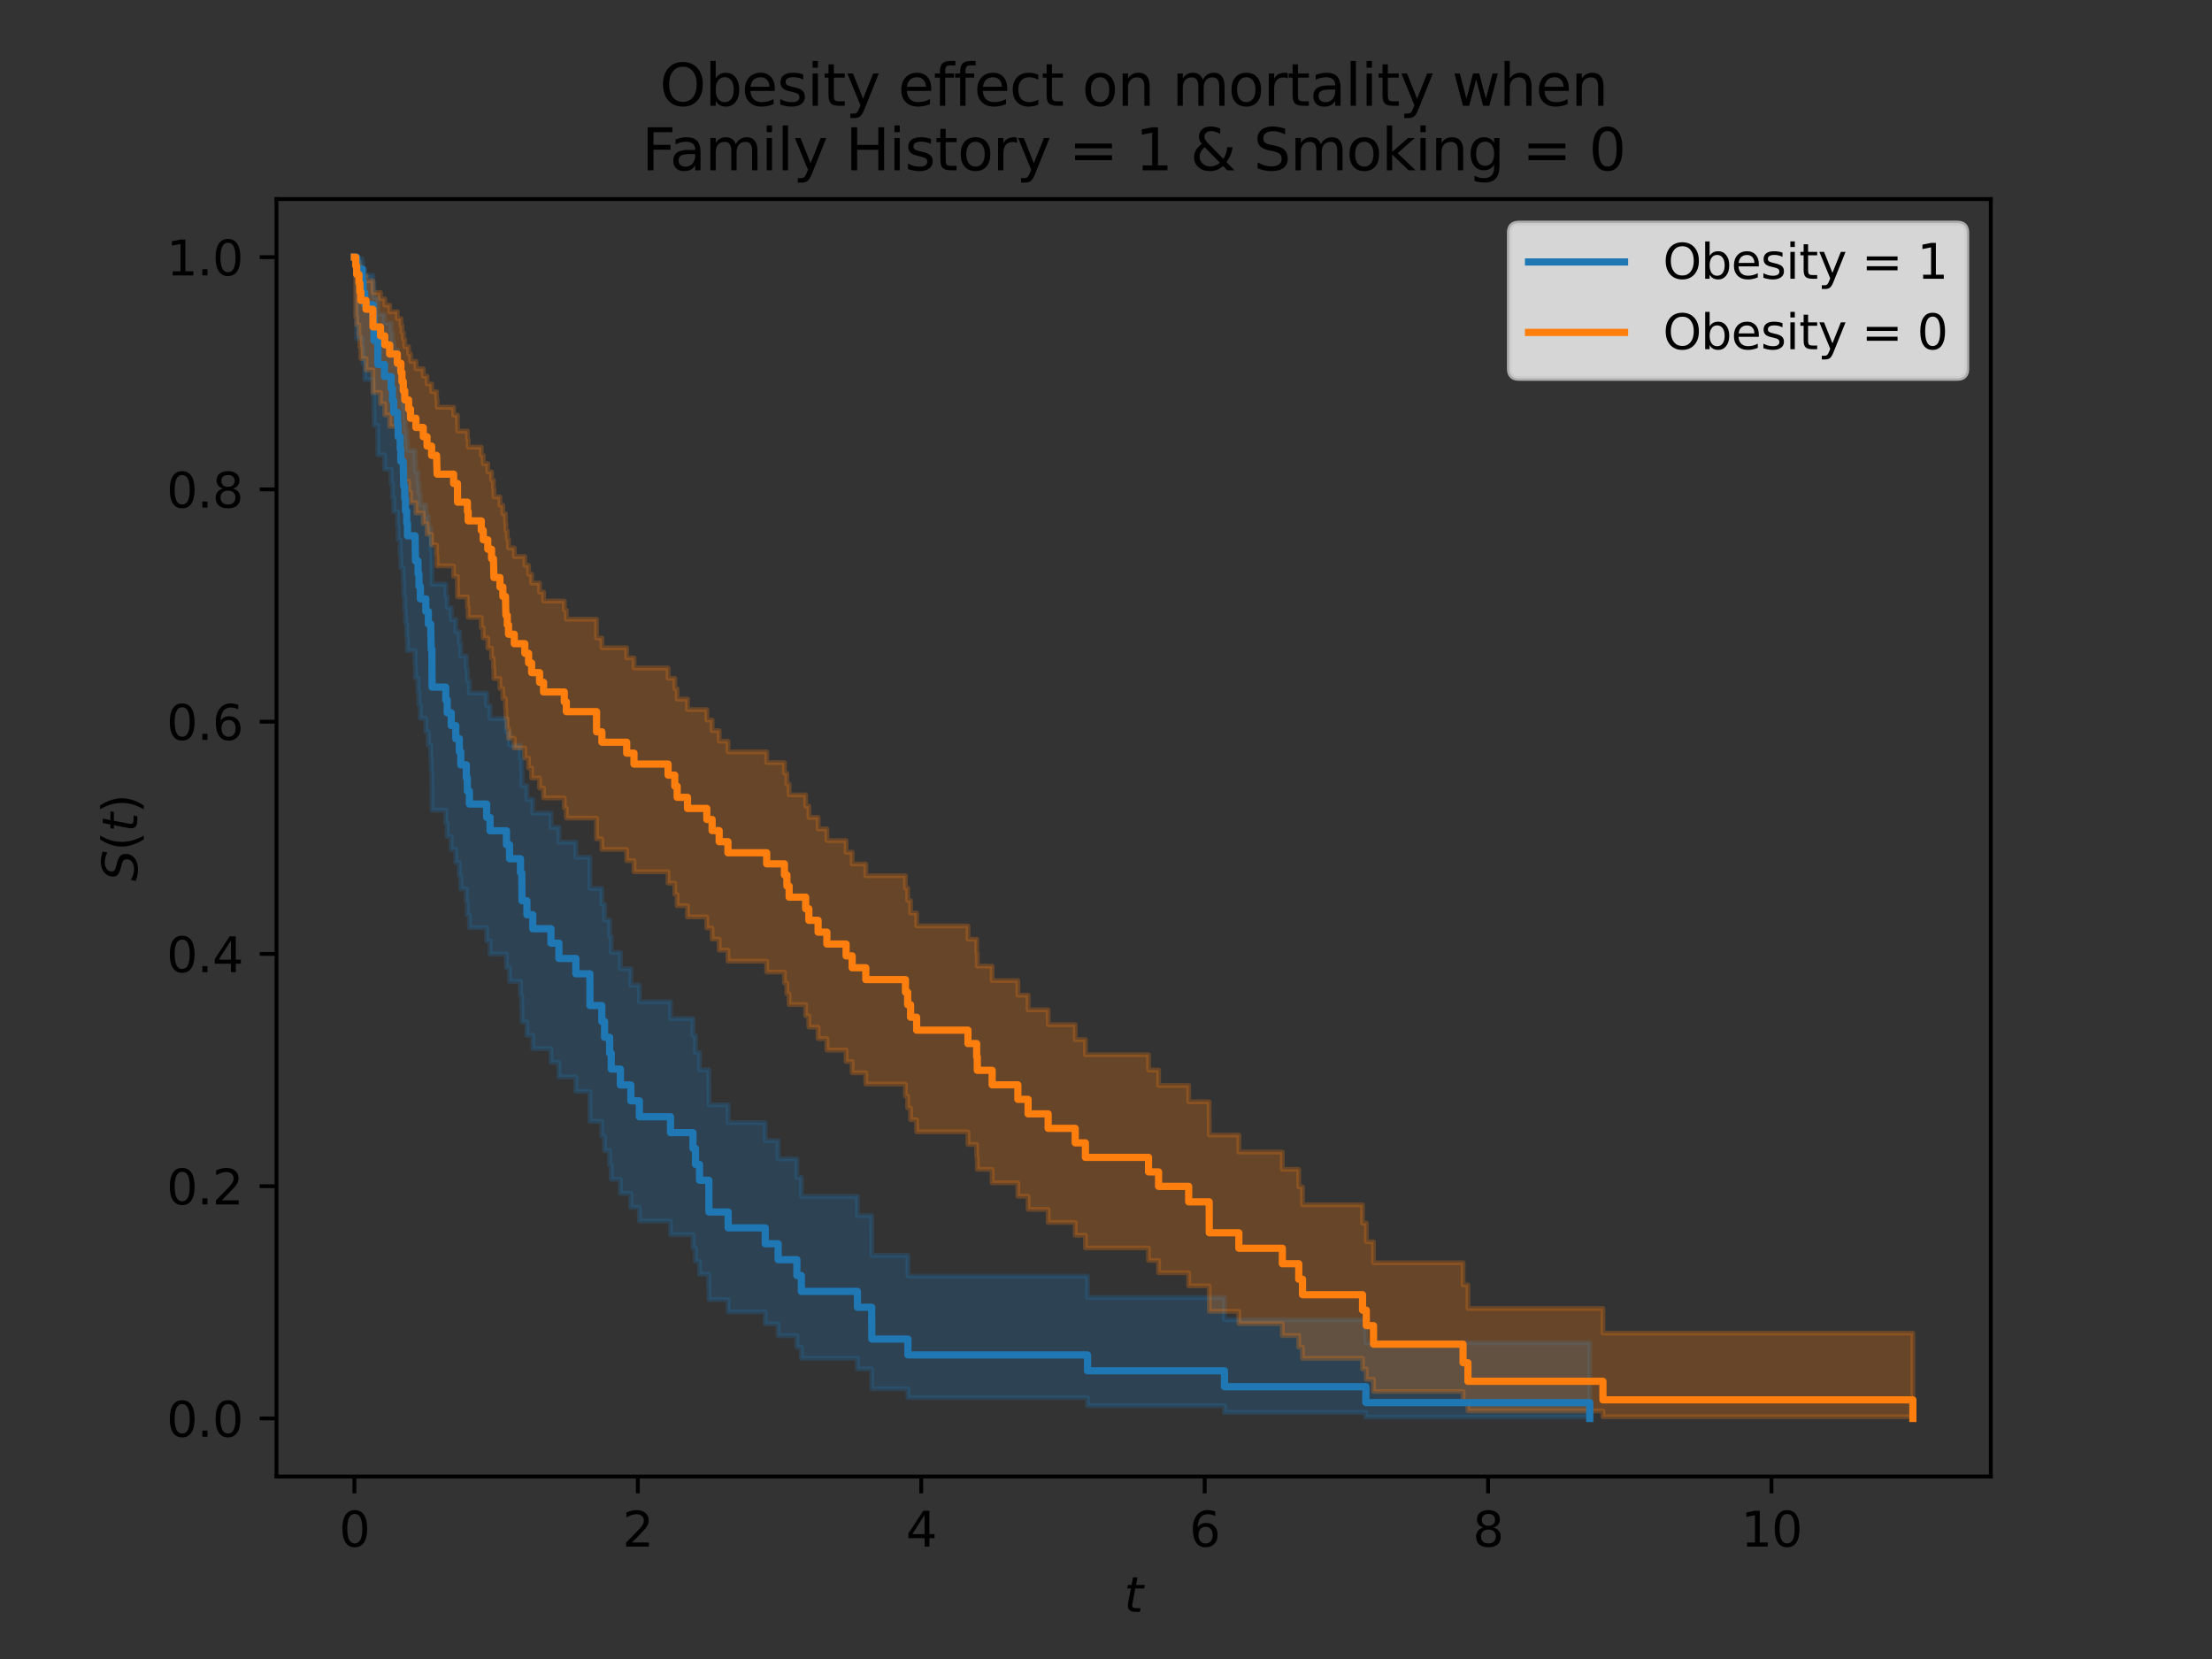 <?xml version="1.0" encoding="utf-8" standalone="no"?>
<!DOCTYPE svg PUBLIC "-//W3C//DTD SVG 1.1//EN"
  "http://www.w3.org/Graphics/SVG/1.1/DTD/svg11.dtd">
<svg xmlns:xlink="http://www.w3.org/1999/xlink" width="460.8pt" height="345.6pt" viewBox="0 0 460.8 345.6" xmlns="http://www.w3.org/2000/svg" version="1.1">
 <rect x="0" y="0" width="460.8" height="345.6" fill="#333333" stroke="none"/>
 <defs>
  <style type="text/css">*{stroke-linejoin: round; stroke-linecap: butt}</style>
 </defs>
 <g id="figure_1">
  <g id="patch_1">
   <path d="M 0 345.6 
L 460.8 345.6 
L 460.8 0 
L 0 0 
L 0 345.6 
z
" style="fill: none"/>
  </g>
  <g id="axes_1">
   <g id="patch_2">
    <path d="M 57.6 307.584 
L 414.72 307.584 
L 414.72 41.472 
L 57.6 41.472 
L 57.6 307.584 
z
" style="fill: none"/>
   </g>
   <g id="PolyCollection_1">
    <defs>
     <path id="me09ddb2e72" d="M 73.833 -292.032 
L 73.833 -292.032 
L 74.304 -292.032 
L 74.304 -275.043 
L 75.45 -275.043 
L 75.45 -272.887 
L 75.622 -272.887 
L 75.622 -269.799 
L 75.893 -269.799 
L 75.893 -269.799 
L 75.989 -269.799 
L 75.989 -266.54 
L 77.683 -266.54 
L 77.683 -263.31 
L 77.878 -263.31 
L 77.878 -260.126 
L 77.941 -260.126 
L 77.941 -256.992 
L 78.703 -256.992 
L 78.703 -253.902 
L 78.728 -253.902 
L 78.728 -250.855 
L 80.096 -250.855 
L 80.096 -247.845 
L 81.481 -247.845 
L 81.481 -244.87 
L 81.761 -244.87 
L 81.761 -241.927 
L 82.014 -241.927 
L 82.014 -239.013 
L 82.049 -239.013 
L 82.049 -239.013 
L 82.827 -239.013 
L 82.827 -236.077 
L 82.949 -236.077 
L 82.949 -233.169 
L 83.332 -233.169 
L 83.332 -233.169 
L 83.368 -233.169 
L 83.368 -230.238 
L 83.493 -230.238 
L 83.493 -227.332 
L 83.829 -227.332 
L 83.829 -227.332 
L 83.993 -227.332 
L 83.993 -224.399 
L 84.102 -224.399 
L 84.102 -221.491 
L 84.309 -221.491 
L 84.309 -218.605 
L 84.471 -218.605 
L 84.471 -215.739 
L 84.724 -215.739 
L 84.724 -212.894 
L 84.887 -212.894 
L 84.887 -210.067 
L 86.089 -210.067 
L 86.089 -210.067 
L 86.458 -210.067 
L 86.458 -207.207 
L 86.56 -207.207 
L 86.56 -204.365 
L 87.084 -204.365 
L 87.084 -201.541 
L 87.279 -201.541 
L 87.279 -198.734 
L 87.57 -198.734 
L 87.57 -195.943 
L 88.708 -195.943 
L 88.708 -193.168 
L 89.234 -193.168 
L 89.234 -190.409 
L 89.725 -190.409 
L 89.725 -187.664 
L 89.828 -187.664 
L 89.828 -184.933 
L 89.972 -184.933 
L 89.972 -182.216 
L 90.001 -182.216 
L 90.001 -179.513 
L 90.013 -179.513 
L 90.013 -176.824 
L 90.712 -176.824 
L 90.712 -176.824 
L 92.862 -176.824 
L 92.862 -174.089 
L 93.16 -174.089 
L 93.16 -171.368 
L 93.997 -171.368 
L 93.997 -168.662 
L 94.632 -168.662 
L 94.632 -168.662 
L 94.947 -168.662 
L 94.947 -165.906 
L 95.681 -165.906 
L 95.681 -163.164 
L 95.985 -163.164 
L 95.985 -160.437 
L 97.142 -160.437 
L 97.142 -157.724 
L 97.353 -157.724 
L 97.353 -155.026 
L 97.787 -155.026 
L 97.787 -152.341 
L 99.647 -152.341 
L 99.647 -152.341 
L 101.382 -152.341 
L 101.382 -149.598 
L 102.091 -149.598 
L 102.091 -146.871 
L 102.854 -146.871 
L 102.854 -146.871 
L 103.913 -146.871 
L 103.913 -146.871 
L 105.5 -146.871 
L 105.5 -143.999 
L 106.152 -143.999 
L 106.152 -141.145 
L 108.425 -141.145 
L 108.425 -138.31 
L 108.692 -138.31 
L 108.692 -135.493 
L 108.747 -135.493 
L 108.747 -132.694 
L 109.764 -132.694 
L 109.764 -129.913 
L 110.981 -129.913 
L 110.981 -127.15 
L 112.201 -127.15 
L 112.201 -127.15 
L 114.77 -127.15 
L 114.77 -124.306 
L 115.158 -124.306 
L 115.158 -124.306 
L 115.334 -124.306 
L 115.334 -124.306 
L 116.429 -124.306 
L 116.429 -121.255 
L 119.965 -121.255 
L 119.965 -118.231 
L 120.128 -118.231 
L 120.128 -118.231 
L 122.885 -118.231 
L 122.885 -115.101 
L 122.9 -115.101 
L 122.9 -112.003 
L 125.368 -112.003 
L 125.368 -108.937 
L 125.945 -108.937 
L 125.945 -105.903 
L 126.996 -105.903 
L 126.996 -102.901 
L 127.332 -102.901 
L 127.332 -99.933 
L 129.236 -99.933 
L 129.236 -96.998 
L 131.417 -96.998 
L 131.417 -94.098 
L 133.19 -94.098 
L 133.19 -91.233 
L 139.675 -91.233 
L 139.675 -88.405 
L 144.357 -88.405 
L 144.357 -85.615 
L 144.881 -85.615 
L 144.881 -82.865 
L 145.723 -82.865 
L 145.723 -80.157 
L 147.659 -80.157 
L 147.659 -77.493 
L 147.687 -77.493 
L 147.687 -74.876 
L 151.694 -74.876 
L 151.694 -72.31 
L 159.417 -72.31 
L 159.417 -69.799 
L 162.099 -69.799 
L 162.099 -67.348 
L 166.003 -67.348 
L 166.003 -64.963 
L 166.939 -64.963 
L 166.939 -62.653 
L 178.617 -62.653 
L 178.617 -60.429 
L 181.589 -60.429 
L 181.589 -58.304 
L 181.613 -58.304 
L 181.613 -56.298 
L 189.133 -56.298 
L 189.133 -54.44 
L 226.55 -54.44 
L 226.55 -52.774 
L 255.081 -52.774 
L 255.081 -51.376 
L 284.533 -51.376 
L 284.533 -50.395 
L 331.178 -50.395 
L 331.178 -50.112 
L 331.178 -50.112 
L 331.178 -50.112 
L 331.178 -65.898 
L 284.533 -65.898 
L 284.533 -70.673 
L 255.081 -70.673 
L 255.081 -75.316 
L 226.55 -75.316 
L 226.55 -79.775 
L 189.133 -79.775 
L 189.133 -84.086 
L 181.613 -84.086 
L 181.613 -88.275 
L 181.589 -88.275 
L 181.589 -92.365 
L 178.617 -92.365 
L 178.617 -96.37 
L 166.939 -96.37 
L 166.939 -100.303 
L 166.003 -100.303 
L 166.003 -104.171 
L 162.099 -104.171 
L 162.099 -107.983 
L 159.417 -107.983 
L 159.417 -111.743 
L 151.694 -111.743 
L 151.694 -115.455 
L 147.687 -115.455 
L 147.687 -119.125 
L 147.659 -119.125 
L 147.659 -122.753 
L 145.723 -122.753 
L 145.723 -126.344 
L 144.881 -126.344 
L 144.881 -129.899 
L 144.357 -129.899 
L 144.357 -133.421 
L 139.675 -133.421 
L 139.675 -136.91 
L 133.19 -136.91 
L 133.19 -140.368 
L 131.417 -140.368 
L 131.417 -143.796 
L 129.236 -143.796 
L 129.236 -147.195 
L 127.332 -147.195 
L 127.332 -150.567 
L 126.996 -150.567 
L 126.996 -153.911 
L 125.945 -153.911 
L 125.945 -157.229 
L 125.368 -157.229 
L 125.368 -160.52 
L 122.9 -160.52 
L 122.9 -163.786 
L 122.885 -163.786 
L 122.885 -167.026 
L 120.128 -167.026 
L 120.128 -167.026 
L 119.965 -167.026 
L 119.965 -170.159 
L 116.429 -170.159 
L 116.429 -173.269 
L 115.334 -173.269 
L 115.334 -173.269 
L 115.158 -173.269 
L 115.158 -173.269 
L 114.77 -173.269 
L 114.77 -176.215 
L 112.201 -176.215 
L 112.201 -176.215 
L 110.981 -176.215 
L 110.981 -179.078 
L 109.764 -179.078 
L 109.764 -181.925 
L 108.747 -181.925 
L 108.747 -184.757 
L 108.692 -184.757 
L 108.692 -187.573 
L 108.425 -187.573 
L 108.425 -190.374 
L 106.152 -190.374 
L 106.152 -193.159 
L 105.5 -193.159 
L 105.5 -195.929 
L 103.913 -195.929 
L 103.913 -195.929 
L 102.854 -195.929 
L 102.854 -195.929 
L 102.091 -195.929 
L 102.091 -198.585 
L 101.382 -198.585 
L 101.382 -201.227 
L 99.647 -201.227 
L 99.647 -201.227 
L 97.787 -201.227 
L 97.787 -203.811 
L 97.353 -203.811 
L 97.353 -206.382 
L 97.142 -206.382 
L 97.142 -208.941 
L 95.985 -208.941 
L 95.985 -211.487 
L 95.681 -211.487 
L 95.681 -214.02 
L 94.947 -214.02 
L 94.947 -216.54 
L 94.632 -216.54 
L 94.632 -216.54 
L 93.997 -216.54 
L 93.997 -219.01 
L 93.16 -219.01 
L 93.16 -221.467 
L 92.862 -221.467 
L 92.862 -223.911 
L 90.712 -223.911 
L 90.712 -223.911 
L 90.013 -223.911 
L 90.013 -226.309 
L 90.001 -226.309 
L 90.001 -228.694 
L 89.972 -228.694 
L 89.972 -231.066 
L 89.828 -231.066 
L 89.828 -233.425 
L 89.725 -233.425 
L 89.725 -235.77 
L 89.234 -235.77 
L 89.234 -238.102 
L 88.708 -238.102 
L 88.708 -240.419 
L 87.57 -240.419 
L 87.57 -242.722 
L 87.279 -242.722 
L 87.279 -245.01 
L 87.084 -245.01 
L 87.084 -247.282 
L 86.56 -247.282 
L 86.56 -249.537 
L 86.458 -249.537 
L 86.458 -251.776 
L 86.089 -251.776 
L 86.089 -251.776 
L 84.887 -251.776 
L 84.887 -253.973 
L 84.724 -253.973 
L 84.724 -256.151 
L 84.471 -256.151 
L 84.471 -258.311 
L 84.309 -258.311 
L 84.309 -260.452 
L 84.102 -260.452 
L 84.102 -262.571 
L 83.993 -262.571 
L 83.993 -264.669 
L 83.829 -264.669 
L 83.829 -264.669 
L 83.493 -264.669 
L 83.493 -266.722 
L 83.368 -266.722 
L 83.368 -268.752 
L 83.332 -268.752 
L 83.332 -268.752 
L 82.949 -268.752 
L 82.949 -270.736 
L 82.827 -270.736 
L 82.827 -272.692 
L 82.049 -272.692 
L 82.049 -272.692 
L 82.014 -272.692 
L 82.014 -274.602 
L 81.761 -274.602 
L 81.761 -276.479 
L 81.481 -276.479 
L 81.481 -278.321 
L 80.096 -278.321 
L 80.096 -280.123 
L 78.728 -280.123 
L 78.728 -281.88 
L 78.703 -281.88 
L 78.703 -283.584 
L 77.941 -283.584 
L 77.941 -285.227 
L 77.878 -285.227 
L 77.878 -286.794 
L 77.683 -286.794 
L 77.683 -288.268 
L 75.989 -288.268 
L 75.989 -289.618 
L 75.893 -289.618 
L 75.893 -289.618 
L 75.622 -289.618 
L 75.622 -290.788 
L 75.45 -290.788 
L 75.45 -291.683 
L 74.304 -291.683 
L 74.304 -292.032 
L 73.833 -292.032 
z
" style="stroke: #1f77b4; stroke-opacity: 0.25"/>
    </defs>
    <g clip-path="url(#p1d095e32b0)">
     <use xlink:href="#me09ddb2e72" x="0" y="345.6" style="fill: #1f77b4; fill-opacity: 0.25; stroke: #1f77b4; stroke-opacity: 0.25"/>
    </g>
   </g>
   <g id="PolyCollection_2">
    <defs>
     <path id="m9574b7f86e" d="M 73.833 -292.032 
L 73.833 -292.032 
L 73.874 -292.032 
L 73.874 -292.032 
L 74.102 -292.032 
L 74.102 -279.594 
L 74.122 -279.594 
L 74.122 -279.594 
L 74.305 -279.594 
L 74.305 -277.965 
L 74.779 -277.965 
L 74.779 -275.669 
L 74.968 -275.669 
L 74.968 -273.298 
L 75.173 -273.298 
L 75.173 -270.937 
L 75.756 -270.937 
L 75.756 -270.937 
L 75.846 -270.937 
L 75.846 -270.937 
L 76.252 -270.937 
L 76.252 -268.544 
L 77.684 -268.544 
L 77.684 -266.19 
L 77.699 -266.19 
L 77.699 -266.19 
L 77.702 -266.19 
L 77.702 -263.842 
L 78.763 -263.842 
L 78.763 -263.842 
L 79.265 -263.842 
L 79.265 -261.5 
L 79.781 -261.5 
L 79.781 -261.5 
L 80.155 -261.5 
L 80.155 -259.162 
L 80.591 -259.162 
L 80.591 -259.162 
L 80.695 -259.162 
L 80.695 -259.162 
L 81.178 -259.162 
L 81.178 -256.797 
L 82.768 -256.797 
L 82.768 -254.462 
L 83.518 -254.462 
L 83.518 -252.153 
L 83.74 -252.153 
L 83.74 -249.868 
L 84.02 -249.868 
L 84.02 -247.605 
L 84.32 -247.605 
L 84.32 -245.36 
L 85.121 -245.36 
L 85.121 -243.134 
L 85.516 -243.134 
L 85.516 -240.924 
L 86.646 -240.924 
L 86.646 -238.729 
L 87.208 -238.729 
L 87.208 -238.729 
L 88.171 -238.729 
L 88.171 -236.522 
L 88.235 -236.522 
L 88.235 -236.522 
L 88.96 -236.522 
L 88.96 -234.302 
L 89.914 -234.302 
L 89.914 -232.096 
L 90.948 -232.096 
L 90.948 -229.904 
L 91.058 -229.904 
L 91.058 -227.723 
L 94.497 -227.723 
L 94.497 -225.555 
L 95.295 -225.555 
L 95.295 -223.398 
L 95.318 -223.398 
L 95.318 -221.252 
L 97.372 -221.252 
L 97.372 -219.116 
L 97.529 -219.116 
L 97.529 -216.989 
L 97.981 -216.989 
L 97.981 -216.989 
L 100.256 -216.989 
L 100.256 -214.845 
L 100.663 -214.845 
L 100.663 -212.71 
L 101.615 -212.71 
L 101.615 -210.584 
L 102.397 -210.584 
L 102.397 -208.467 
L 102.789 -208.467 
L 102.789 -206.359 
L 102.898 -206.359 
L 102.898 -204.26 
L 104.143 -204.26 
L 104.143 -202.168 
L 104.756 -202.168 
L 104.756 -200.084 
L 105.297 -200.084 
L 105.297 -198.008 
L 105.387 -198.008 
L 105.387 -195.94 
L 105.668 -195.94 
L 105.668 -193.879 
L 105.935 -193.879 
L 105.935 -191.825 
L 107.136 -191.825 
L 107.136 -189.778 
L 107.657 -189.778 
L 107.657 -189.778 
L 109.328 -189.778 
L 109.328 -187.707 
L 109.55 -187.707 
L 109.55 -187.707 
L 110.11 -187.707 
L 110.11 -185.612 
L 110.75 -185.612 
L 110.75 -183.525 
L 112.4 -183.525 
L 112.4 -181.444 
L 113.236 -181.444 
L 113.236 -179.372 
L 113.524 -179.372 
L 113.524 -179.372 
L 117.555 -179.372 
L 117.555 -177.272 
L 117.977 -177.272 
L 117.977 -175.18 
L 118.881 -175.18 
L 118.881 -175.18 
L 123.287 -175.18 
L 123.287 -175.18 
L 124.272 -175.18 
L 124.272 -173.023 
L 124.274 -173.023 
L 124.274 -170.875 
L 124.363 -170.875 
L 124.363 -170.875 
L 125.383 -170.875 
L 125.383 -170.875 
L 125.388 -170.875 
L 125.388 -168.656 
L 125.816 -168.656 
L 125.816 -168.656 
L 129.143 -168.656 
L 129.143 -168.656 
L 129.5 -168.656 
L 129.5 -168.656 
L 130.551 -168.656 
L 130.551 -166.316 
L 132.071 -166.316 
L 132.071 -163.988 
L 137.636 -163.988 
L 137.636 -163.988 
L 139.171 -163.988 
L 139.171 -161.623 
L 140.568 -161.623 
L 140.568 -159.269 
L 141.061 -159.269 
L 141.061 -156.926 
L 143.215 -156.926 
L 143.215 -154.595 
L 147.244 -154.595 
L 147.244 -152.275 
L 148.347 -152.275 
L 148.347 -149.966 
L 149.814 -149.966 
L 149.814 -147.667 
L 151.646 -147.667 
L 151.646 -145.379 
L 159.716 -145.379 
L 159.716 -143.102 
L 163.41 -143.102 
L 163.41 -140.835 
L 163.926 -140.835 
L 163.926 -138.578 
L 164.39 -138.578 
L 164.39 -136.332 
L 165.482 -136.332 
L 165.482 -136.332 
L 167.326 -136.332 
L 167.326 -136.332 
L 167.834 -136.332 
L 167.834 -133.976 
L 168.498 -133.976 
L 168.498 -131.632 
L 170.212 -131.632 
L 170.212 -131.632 
L 170.423 -131.632 
L 170.423 -129.233 
L 172.253 -129.233 
L 172.253 -126.848 
L 176.256 -126.848 
L 176.256 -124.476 
L 177.52 -124.476 
L 177.52 -122.118 
L 180.363 -122.118 
L 180.363 -119.774 
L 180.924 -119.774 
L 180.924 -119.774 
L 187.492 -119.774 
L 187.492 -119.774 
L 188.62 -119.774 
L 188.62 -117.281 
L 189.083 -117.281 
L 189.083 -114.806 
L 189.688 -114.806 
L 189.688 -112.348 
L 190.717 -112.348 
L 190.717 -112.348 
L 190.952 -112.348 
L 190.952 -109.811 
L 193.383 -109.811 
L 193.383 -109.811 
L 201.644 -109.811 
L 201.644 -107.187 
L 203.453 -107.187 
L 203.453 -104.587 
L 203.588 -104.587 
L 203.588 -102.011 
L 206.114 -102.011 
L 206.114 -102.011 
L 206.596 -102.011 
L 206.596 -102.011 
L 206.682 -102.011 
L 206.682 -99.194 
L 212.039 -99.194 
L 212.039 -96.41 
L 214.169 -96.41 
L 214.169 -93.661 
L 218.349 -93.661 
L 218.349 -90.948 
L 223.985 -90.948 
L 223.985 -88.27 
L 226.111 -88.27 
L 226.111 -85.63 
L 239.259 -85.63 
L 239.259 -83.028 
L 241.351 -83.028 
L 241.351 -80.465 
L 244.813 -80.465 
L 244.813 -80.465 
L 247.621 -80.465 
L 247.621 -77.729 
L 251.891 -77.729 
L 251.891 -75.05 
L 251.912 -75.05 
L 251.912 -72.431 
L 258.075 -72.431 
L 258.075 -69.875 
L 267.133 -69.875 
L 267.133 -67.387 
L 270.551 -67.387 
L 270.551 -64.974 
L 271.334 -64.974 
L 271.334 -62.642 
L 283.838 -62.642 
L 283.838 -60.403 
L 284.625 -60.403 
L 284.625 -58.269 
L 284.811 -58.269 
L 284.811 -58.269 
L 286.13 -58.269 
L 286.13 -55.731 
L 304.78 -55.731 
L 304.78 -53.51 
L 305.796 -53.51 
L 305.796 -51.694 
L 333.92 -51.694 
L 333.92 -50.457 
L 398.487 -50.457 
L 398.487 -50.112 
L 398.487 -50.112 
L 398.487 -50.112 
L 398.487 -67.898 
L 333.92 -67.898 
L 333.92 -73.035 
L 305.796 -73.035 
L 305.796 -77.93 
L 304.78 -77.93 
L 304.78 -82.541 
L 286.13 -82.541 
L 286.13 -86.909 
L 284.811 -86.909 
L 284.811 -86.909 
L 284.625 -86.909 
L 284.625 -90.805 
L 283.838 -90.805 
L 283.838 -94.612 
L 271.334 -94.612 
L 271.334 -98.343 
L 270.551 -98.343 
L 270.551 -102.005 
L 267.133 -102.005 
L 267.133 -105.605 
L 258.075 -105.605 
L 258.075 -109.15 
L 251.912 -109.15 
L 251.912 -112.642 
L 251.891 -112.642 
L 251.891 -116.085 
L 247.621 -116.085 
L 247.621 -119.482 
L 244.813 -119.482 
L 244.813 -119.482 
L 241.351 -119.482 
L 241.351 -122.696 
L 239.259 -122.696 
L 239.259 -125.876 
L 226.111 -125.876 
L 226.111 -129.025 
L 223.985 -129.025 
L 223.985 -132.144 
L 218.349 -132.144 
L 218.349 -135.234 
L 214.169 -135.234 
L 214.169 -138.295 
L 212.039 -138.295 
L 212.039 -141.328 
L 206.682 -141.328 
L 206.682 -144.334 
L 206.596 -144.334 
L 206.596 -144.334 
L 206.114 -144.334 
L 206.114 -144.334 
L 203.588 -144.334 
L 203.588 -147.146 
L 203.453 -147.146 
L 203.453 -149.938 
L 201.644 -149.938 
L 201.644 -152.711 
L 193.383 -152.711 
L 193.383 -152.711 
L 190.952 -152.711 
L 190.952 -155.396 
L 190.717 -155.396 
L 190.717 -155.396 
L 189.688 -155.396 
L 189.688 -158.001 
L 189.083 -158.001 
L 189.083 -160.591 
L 188.62 -160.591 
L 188.62 -163.167 
L 187.492 -163.167 
L 187.492 -163.167 
L 180.924 -163.167 
L 180.924 -163.167 
L 180.363 -163.167 
L 180.363 -165.621 
L 177.52 -165.621 
L 177.52 -168.063 
L 176.256 -168.063 
L 176.256 -170.494 
L 172.253 -170.494 
L 172.253 -172.913 
L 170.423 -172.913 
L 170.423 -175.32 
L 170.212 -175.32 
L 170.212 -175.32 
L 168.498 -175.32 
L 168.498 -177.673 
L 167.834 -177.673 
L 167.834 -180.015 
L 167.326 -180.015 
L 167.326 -180.015 
L 165.482 -180.015 
L 165.482 -180.015 
L 164.39 -180.015 
L 164.39 -182.267 
L 163.926 -182.267 
L 163.926 -184.51 
L 163.41 -184.51 
L 163.41 -186.744 
L 159.716 -186.744 
L 159.716 -188.969 
L 151.646 -188.969 
L 151.646 -191.186 
L 149.814 -191.186 
L 149.814 -193.393 
L 148.347 -193.393 
L 148.347 -195.592 
L 147.244 -195.592 
L 147.244 -197.781 
L 143.215 -197.781 
L 143.215 -199.962 
L 141.061 -199.962 
L 141.061 -202.133 
L 140.568 -202.133 
L 140.568 -204.295 
L 139.171 -204.295 
L 139.171 -206.447 
L 137.636 -206.447 
L 137.636 -206.447 
L 132.071 -206.447 
L 132.071 -208.561 
L 130.551 -208.561 
L 130.551 -210.667 
L 129.5 -210.667 
L 129.5 -210.667 
L 129.143 -210.667 
L 129.143 -210.667 
L 125.816 -210.667 
L 125.816 -210.667 
L 125.388 -210.667 
L 125.388 -212.684 
L 125.383 -212.684 
L 125.383 -212.684 
L 124.363 -212.684 
L 124.363 -212.684 
L 124.274 -212.684 
L 124.274 -214.646 
L 124.272 -214.646 
L 124.272 -216.6 
L 123.287 -216.6 
L 123.287 -216.6 
L 118.881 -216.6 
L 118.881 -216.6 
L 117.977 -216.6 
L 117.977 -218.503 
L 117.555 -218.503 
L 117.555 -220.399 
L 113.524 -220.399 
L 113.524 -220.399 
L 113.236 -220.399 
L 113.236 -222.267 
L 112.4 -222.267 
L 112.4 -224.129 
L 110.75 -224.129 
L 110.75 -225.984 
L 110.11 -225.984 
L 110.11 -227.832 
L 109.55 -227.832 
L 109.55 -227.832 
L 109.328 -227.832 
L 109.328 -229.654 
L 107.657 -229.654 
L 107.657 -229.654 
L 107.136 -229.654 
L 107.136 -231.451 
L 105.935 -231.451 
L 105.935 -233.241 
L 105.668 -233.241 
L 105.668 -235.025 
L 105.387 -235.025 
L 105.387 -236.802 
L 105.297 -236.802 
L 105.297 -238.571 
L 104.756 -238.571 
L 104.756 -240.333 
L 104.143 -240.333 
L 104.143 -242.088 
L 102.898 -242.088 
L 102.898 -243.836 
L 102.789 -243.836 
L 102.789 -245.575 
L 102.397 -245.575 
L 102.397 -247.306 
L 101.615 -247.306 
L 101.615 -249.029 
L 100.663 -249.029 
L 100.663 -250.743 
L 100.256 -250.743 
L 100.256 -252.449 
L 97.981 -252.449 
L 97.981 -252.449 
L 97.529 -252.449 
L 97.529 -254.13 
L 97.372 -254.13 
L 97.372 -255.803 
L 95.318 -255.803 
L 95.318 -257.466 
L 95.295 -257.466 
L 95.295 -259.118 
L 94.497 -259.118 
L 94.497 -260.761 
L 91.058 -260.761 
L 91.058 -262.392 
L 90.948 -262.392 
L 90.948 -264.011 
L 89.914 -264.011 
L 89.914 -265.619 
L 88.96 -265.619 
L 88.96 -267.213 
L 88.235 -267.213 
L 88.235 -267.213 
L 88.171 -267.213 
L 88.171 -268.782 
L 87.208 -268.782 
L 87.208 -268.782 
L 86.646 -268.782 
L 86.646 -270.325 
L 85.516 -270.325 
L 85.516 -271.854 
L 85.121 -271.854 
L 85.121 -273.367 
L 84.32 -273.367 
L 84.32 -274.863 
L 84.02 -274.863 
L 84.02 -276.34 
L 83.74 -276.34 
L 83.74 -277.798 
L 83.518 -277.798 
L 83.518 -279.233 
L 82.768 -279.233 
L 82.768 -280.643 
L 81.178 -280.643 
L 81.178 -282.026 
L 80.695 -282.026 
L 80.695 -282.026 
L 80.591 -282.026 
L 80.591 -282.026 
L 80.155 -282.026 
L 80.155 -283.361 
L 79.781 -283.361 
L 79.781 -283.361 
L 79.265 -283.361 
L 79.265 -284.655 
L 78.763 -284.655 
L 78.763 -284.655 
L 77.702 -284.655 
L 77.702 -285.902 
L 77.699 -285.902 
L 77.699 -285.902 
L 77.684 -285.902 
L 77.684 -287.098 
L 76.252 -287.098 
L 76.252 -288.239 
L 75.846 -288.239 
L 75.846 -288.239 
L 75.756 -288.239 
L 75.756 -288.239 
L 75.173 -288.239 
L 75.173 -289.301 
L 74.968 -289.301 
L 74.968 -290.276 
L 74.779 -290.276 
L 74.779 -291.127 
L 74.305 -291.127 
L 74.305 -291.779 
L 74.122 -291.779 
L 74.122 -291.779 
L 74.102 -291.779 
L 74.102 -292.032 
L 73.874 -292.032 
L 73.874 -292.032 
L 73.833 -292.032 
z
" style="stroke: #ff7f0e; stroke-opacity: 0.25"/>
    </defs>
    <g clip-path="url(#p1d095e32b0)">
     <use xlink:href="#m9574b7f86e" x="0" y="345.6" style="fill: #ff7f0e; fill-opacity: 0.25; stroke: #ff7f0e; stroke-opacity: 0.25"/>
    </g>
   </g>
   <g id="matplotlib.axis_1">
    <g id="xtick_1">
     <g id="line2d_1">
      <defs>
       <path id="mb1920f8054" d="M 0 0 
L 0 3.5 
" style="stroke: #000000; stroke-width: 0.8"/>
      </defs>
      <g>
       <use xlink:href="#mb1920f8054" x="73.833" y="307.584" style="stroke: #000000; stroke-width: 0.8"/>
      </g>
     </g>
     <g id="text_1">
      <!-- 0 -->
      <g transform="translate(70.651 322.182) scale(0.1 -0.1)">
       <defs>
        <path id="DejaVuSans-30" d="M 2034 4250 
Q 1547 4250 1301 3770 
Q 1056 3291 1056 2328 
Q 1056 1369 1301 889 
Q 1547 409 2034 409 
Q 2525 409 2770 889 
Q 3016 1369 3016 2328 
Q 3016 3291 2770 3770 
Q 2525 4250 2034 4250 
z
M 2034 4750 
Q 2819 4750 3233 4129 
Q 3647 3509 3647 2328 
Q 3647 1150 3233 529 
Q 2819 -91 2034 -91 
Q 1250 -91 836 529 
Q 422 1150 422 2328 
Q 422 3509 836 4129 
Q 1250 4750 2034 4750 
z
" transform="scale(0.016)"/>
       </defs>
       <use xlink:href="#DejaVuSans-30"/>
      </g>
     </g>
    </g>
    <g id="xtick_2">
     <g id="line2d_2">
      <g>
       <use xlink:href="#mb1920f8054" x="132.873" y="307.584" style="stroke: #000000; stroke-width: 0.8"/>
      </g>
     </g>
     <g id="text_2">
      <!-- 2 -->
      <g transform="translate(129.692 322.182) scale(0.1 -0.1)">
       <defs>
        <path id="DejaVuSans-32" d="M 1228 531 
L 3431 531 
L 3431 0 
L 469 0 
L 469 531 
Q 828 903 1448 1529 
Q 2069 2156 2228 2338 
Q 2531 2678 2651 2914 
Q 2772 3150 2772 3378 
Q 2772 3750 2511 3984 
Q 2250 4219 1831 4219 
Q 1534 4219 1204 4116 
Q 875 4013 500 3803 
L 500 4441 
Q 881 4594 1212 4672 
Q 1544 4750 1819 4750 
Q 2544 4750 2975 4387 
Q 3406 4025 3406 3419 
Q 3406 3131 3298 2873 
Q 3191 2616 2906 2266 
Q 2828 2175 2409 1742 
Q 1991 1309 1228 531 
z
" transform="scale(0.016)"/>
       </defs>
       <use xlink:href="#DejaVuSans-32"/>
      </g>
     </g>
    </g>
    <g id="xtick_3">
     <g id="line2d_3">
      <g>
       <use xlink:href="#mb1920f8054" x="191.913" y="307.584" style="stroke: #000000; stroke-width: 0.8"/>
      </g>
     </g>
     <g id="text_3">
      <!-- 4 -->
      <g transform="translate(188.732 322.182) scale(0.1 -0.1)">
       <defs>
        <path id="DejaVuSans-34" d="M 2419 4116 
L 825 1625 
L 2419 1625 
L 2419 4116 
z
M 2253 4666 
L 3047 4666 
L 3047 1625 
L 3713 1625 
L 3713 1100 
L 3047 1100 
L 3047 0 
L 2419 0 
L 2419 1100 
L 313 1100 
L 313 1709 
L 2253 4666 
z
" transform="scale(0.016)"/>
       </defs>
       <use xlink:href="#DejaVuSans-34"/>
      </g>
     </g>
    </g>
    <g id="xtick_4">
     <g id="line2d_4">
      <g>
       <use xlink:href="#mb1920f8054" x="250.954" y="307.584" style="stroke: #000000; stroke-width: 0.8"/>
      </g>
     </g>
     <g id="text_4">
      <!-- 6 -->
      <g transform="translate(247.773 322.182) scale(0.1 -0.1)">
       <defs>
        <path id="DejaVuSans-36" d="M 2113 2584 
Q 1688 2584 1439 2293 
Q 1191 2003 1191 1497 
Q 1191 994 1439 701 
Q 1688 409 2113 409 
Q 2538 409 2786 701 
Q 3034 994 3034 1497 
Q 3034 2003 2786 2293 
Q 2538 2584 2113 2584 
z
M 3366 4563 
L 3366 3988 
Q 3128 4100 2886 4159 
Q 2644 4219 2406 4219 
Q 1781 4219 1451 3797 
Q 1122 3375 1075 2522 
Q 1259 2794 1537 2939 
Q 1816 3084 2150 3084 
Q 2853 3084 3261 2657 
Q 3669 2231 3669 1497 
Q 3669 778 3244 343 
Q 2819 -91 2113 -91 
Q 1303 -91 875 529 
Q 447 1150 447 2328 
Q 447 3434 972 4092 
Q 1497 4750 2381 4750 
Q 2619 4750 2861 4703 
Q 3103 4656 3366 4563 
z
" transform="scale(0.016)"/>
       </defs>
       <use xlink:href="#DejaVuSans-36"/>
      </g>
     </g>
    </g>
    <g id="xtick_5">
     <g id="line2d_5">
      <g>
       <use xlink:href="#mb1920f8054" x="309.994" y="307.584" style="stroke: #000000; stroke-width: 0.8"/>
      </g>
     </g>
     <g id="text_5">
      <!-- 8 -->
      <g transform="translate(306.813 322.182) scale(0.1 -0.1)">
       <defs>
        <path id="DejaVuSans-38" d="M 2034 2216 
Q 1584 2216 1326 1975 
Q 1069 1734 1069 1313 
Q 1069 891 1326 650 
Q 1584 409 2034 409 
Q 2484 409 2743 651 
Q 3003 894 3003 1313 
Q 3003 1734 2745 1975 
Q 2488 2216 2034 2216 
z
M 1403 2484 
Q 997 2584 770 2862 
Q 544 3141 544 3541 
Q 544 4100 942 4425 
Q 1341 4750 2034 4750 
Q 2731 4750 3128 4425 
Q 3525 4100 3525 3541 
Q 3525 3141 3298 2862 
Q 3072 2584 2669 2484 
Q 3125 2378 3379 2068 
Q 3634 1759 3634 1313 
Q 3634 634 3220 271 
Q 2806 -91 2034 -91 
Q 1263 -91 848 271 
Q 434 634 434 1313 
Q 434 1759 690 2068 
Q 947 2378 1403 2484 
z
M 1172 3481 
Q 1172 3119 1398 2916 
Q 1625 2713 2034 2713 
Q 2441 2713 2670 2916 
Q 2900 3119 2900 3481 
Q 2900 3844 2670 4047 
Q 2441 4250 2034 4250 
Q 1625 4250 1398 4047 
Q 1172 3844 1172 3481 
z
" transform="scale(0.016)"/>
       </defs>
       <use xlink:href="#DejaVuSans-38"/>
      </g>
     </g>
    </g>
    <g id="xtick_6">
     <g id="line2d_6">
      <g>
       <use xlink:href="#mb1920f8054" x="369.034" y="307.584" style="stroke: #000000; stroke-width: 0.8"/>
      </g>
     </g>
     <g id="text_6">
      <!-- 10 -->
      <g transform="translate(362.672 322.182) scale(0.1 -0.1)">
       <defs>
        <path id="DejaVuSans-31" d="M 794 531 
L 1825 531 
L 1825 4091 
L 703 3866 
L 703 4441 
L 1819 4666 
L 2450 4666 
L 2450 531 
L 3481 531 
L 3481 0 
L 794 0 
L 794 531 
z
" transform="scale(0.016)"/>
       </defs>
       <use xlink:href="#DejaVuSans-31"/>
       <use xlink:href="#DejaVuSans-30" x="63.623"/>
      </g>
     </g>
    </g>
    <g id="text_7">
     <!-- $t$ -->
     <g transform="translate(234.16 335.861) scale(0.1 -0.1)">
      <defs>
       <path id="DejaVuSans-Oblique-74" d="M 2706 3500 
L 2619 3053 
L 1472 3053 
L 1100 1153 
Q 1081 1047 1072 975 
Q 1063 903 1063 863 
Q 1063 663 1183 572 
Q 1303 481 1569 481 
L 2150 481 
L 2053 0 
L 1503 0 
Q 991 0 739 200 
Q 488 400 488 806 
Q 488 878 497 964 
Q 506 1050 525 1153 
L 897 3053 
L 409 3053 
L 500 3500 
L 978 3500 
L 1172 4494 
L 1747 4494 
L 1556 3500 
L 2706 3500 
z
" transform="scale(0.016)"/>
      </defs>
      <use xlink:href="#DejaVuSans-Oblique-74" transform="translate(0 0.781)"/>
     </g>
    </g>
   </g>
   <g id="matplotlib.axis_2">
    <g id="ytick_1">
     <g id="line2d_7">
      <defs>
       <path id="m59c849c76a" d="M 0 0 
L -3.5 0 
" style="stroke: #000000; stroke-width: 0.8"/>
      </defs>
      <g>
       <use xlink:href="#m59c849c76a" x="57.6" y="295.488" style="stroke: #000000; stroke-width: 0.8"/>
      </g>
     </g>
     <g id="text_8">
      <!-- 0.0 -->
      <g transform="translate(34.697 299.287) scale(0.1 -0.1)">
       <defs>
        <path id="DejaVuSans-2e" d="M 684 794 
L 1344 794 
L 1344 0 
L 684 0 
L 684 794 
z
" transform="scale(0.016)"/>
       </defs>
       <use xlink:href="#DejaVuSans-30"/>
       <use xlink:href="#DejaVuSans-2e" x="63.623"/>
       <use xlink:href="#DejaVuSans-30" x="95.41"/>
      </g>
     </g>
    </g>
    <g id="ytick_2">
     <g id="line2d_8">
      <g>
       <use xlink:href="#m59c849c76a" x="57.6" y="247.104" style="stroke: #000000; stroke-width: 0.8"/>
      </g>
     </g>
     <g id="text_9">
      <!-- 0.2 -->
      <g transform="translate(34.697 250.903) scale(0.1 -0.1)">
       <use xlink:href="#DejaVuSans-30"/>
       <use xlink:href="#DejaVuSans-2e" x="63.623"/>
       <use xlink:href="#DejaVuSans-32" x="95.41"/>
      </g>
     </g>
    </g>
    <g id="ytick_3">
     <g id="line2d_9">
      <g>
       <use xlink:href="#m59c849c76a" x="57.6" y="198.72" style="stroke: #000000; stroke-width: 0.8"/>
      </g>
     </g>
     <g id="text_10">
      <!-- 0.4 -->
      <g transform="translate(34.697 202.519) scale(0.1 -0.1)">
       <use xlink:href="#DejaVuSans-30"/>
       <use xlink:href="#DejaVuSans-2e" x="63.623"/>
       <use xlink:href="#DejaVuSans-34" x="95.41"/>
      </g>
     </g>
    </g>
    <g id="ytick_4">
     <g id="line2d_10">
      <g>
       <use xlink:href="#m59c849c76a" x="57.6" y="150.336" style="stroke: #000000; stroke-width: 0.8"/>
      </g>
     </g>
     <g id="text_11">
      <!-- 0.6 -->
      <g transform="translate(34.697 154.135) scale(0.1 -0.1)">
       <use xlink:href="#DejaVuSans-30"/>
       <use xlink:href="#DejaVuSans-2e" x="63.623"/>
       <use xlink:href="#DejaVuSans-36" x="95.41"/>
      </g>
     </g>
    </g>
    <g id="ytick_5">
     <g id="line2d_11">
      <g>
       <use xlink:href="#m59c849c76a" x="57.6" y="101.952" style="stroke: #000000; stroke-width: 0.8"/>
      </g>
     </g>
     <g id="text_12">
      <!-- 0.8 -->
      <g transform="translate(34.697 105.751) scale(0.1 -0.1)">
       <use xlink:href="#DejaVuSans-30"/>
       <use xlink:href="#DejaVuSans-2e" x="63.623"/>
       <use xlink:href="#DejaVuSans-38" x="95.41"/>
      </g>
     </g>
    </g>
    <g id="ytick_6">
     <g id="line2d_12">
      <g>
       <use xlink:href="#m59c849c76a" x="57.6" y="53.568" style="stroke: #000000; stroke-width: 0.8"/>
      </g>
     </g>
     <g id="text_13">
      <!-- 1.0 -->
      <g transform="translate(34.697 57.367) scale(0.1 -0.1)">
       <use xlink:href="#DejaVuSans-31"/>
       <use xlink:href="#DejaVuSans-2e" x="63.623"/>
       <use xlink:href="#DejaVuSans-30" x="95.41"/>
      </g>
     </g>
    </g>
    <g id="text_14">
     <!-- $S(t)$ -->
     <g transform="translate(28.617 183.578) rotate(-90) scale(0.1 -0.1)">
      <defs>
       <path id="DejaVuSans-Oblique-53" d="M 3859 4513 
L 3738 3897 
Q 3422 4066 3111 4152 
Q 2800 4238 2509 4238 
Q 1944 4238 1609 3991 
Q 1275 3744 1275 3334 
Q 1275 3109 1398 2989 
Q 1522 2869 2034 2731 
L 2413 2638 
Q 3053 2472 3303 2217 
Q 3553 1963 3553 1503 
Q 3553 797 2998 353 
Q 2444 -91 1538 -91 
Q 1166 -91 791 -17 
Q 416 56 38 206 
L 166 856 
Q 513 641 861 531 
Q 1209 422 1556 422 
Q 2147 422 2503 684 
Q 2859 947 2859 1369 
Q 2859 1650 2717 1795 
Q 2575 1941 2106 2059 
L 1728 2156 
Q 1081 2325 845 2545 
Q 609 2766 609 3163 
Q 609 3859 1145 4304 
Q 1681 4750 2541 4750 
Q 2875 4750 3203 4690 
Q 3531 4631 3859 4513 
z
" transform="scale(0.016)"/>
       <path id="DejaVuSans-28" d="M 1984 4856 
Q 1566 4138 1362 3434 
Q 1159 2731 1159 2009 
Q 1159 1288 1364 580 
Q 1569 -128 1984 -844 
L 1484 -844 
Q 1016 -109 783 600 
Q 550 1309 550 2009 
Q 550 2706 781 3412 
Q 1013 4119 1484 4856 
L 1984 4856 
z
" transform="scale(0.016)"/>
       <path id="DejaVuSans-29" d="M 513 4856 
L 1013 4856 
Q 1481 4119 1714 3412 
Q 1947 2706 1947 2009 
Q 1947 1309 1714 600 
Q 1481 -109 1013 -844 
L 513 -844 
Q 928 -128 1133 580 
Q 1338 1288 1338 2009 
Q 1338 2731 1133 3434 
Q 928 4138 513 4856 
z
" transform="scale(0.016)"/>
      </defs>
      <use xlink:href="#DejaVuSans-Oblique-53" transform="translate(0 0.125)"/>
      <use xlink:href="#DejaVuSans-28" transform="translate(63.477 0.125)"/>
      <use xlink:href="#DejaVuSans-Oblique-74" transform="translate(102.49 0.125)"/>
      <use xlink:href="#DejaVuSans-29" transform="translate(141.699 0.125)"/>
     </g>
    </g>
   </g>
   <g id="line2d_13">
    <path d="M 73.833 53.568 
L 74.304 53.568 
L 74.304 56.037 
L 75.45 56.037 
L 75.45 58.505 
L 75.622 58.505 
L 75.622 60.974 
L 75.989 60.974 
L 75.989 63.469 
L 77.683 63.469 
L 77.683 65.963 
L 77.878 65.963 
L 77.941 70.953 
L 78.703 70.953 
L 78.728 75.943 
L 80.096 75.943 
L 80.096 78.438 
L 81.481 78.438 
L 81.481 80.932 
L 81.761 80.932 
L 81.761 83.427 
L 82.014 83.427 
L 82.014 85.922 
L 82.049 85.922 
L 82.827 85.922 
L 82.827 88.447 
L 82.949 88.447 
L 82.949 90.972 
L 83.368 90.972 
L 83.368 93.528 
L 83.493 93.528 
L 83.493 96.085 
L 83.993 96.085 
L 84.102 101.264 
L 84.309 101.264 
L 84.309 103.854 
L 84.471 103.854 
L 84.471 106.443 
L 84.724 106.443 
L 84.724 109.033 
L 84.887 109.033 
L 84.887 111.623 
L 86.458 111.623 
L 86.56 116.876 
L 87.084 116.876 
L 87.084 119.503 
L 87.279 119.503 
L 87.279 122.129 
L 87.57 122.129 
L 87.57 124.756 
L 88.708 124.756 
L 88.708 127.383 
L 89.234 127.383 
L 89.234 130.009 
L 89.725 130.009 
L 89.828 135.262 
L 89.972 135.262 
L 90.013 143.142 
L 92.862 143.142 
L 92.862 145.815 
L 93.16 145.815 
L 93.16 148.488 
L 93.997 148.488 
L 93.997 151.161 
L 94.947 151.161 
L 94.947 153.884 
L 95.681 153.884 
L 95.681 156.607 
L 95.985 156.607 
L 95.985 159.33 
L 97.142 159.33 
L 97.142 162.053 
L 97.353 162.053 
L 97.353 164.776 
L 97.787 164.776 
L 97.787 167.5 
L 101.382 167.5 
L 101.382 170.282 
L 102.091 170.282 
L 102.091 173.064 
L 105.5 173.064 
L 105.5 175.979 
L 106.152 175.979 
L 106.152 178.894 
L 108.425 178.894 
L 108.425 181.809 
L 108.692 181.809 
L 108.747 187.639 
L 109.764 187.639 
L 109.764 190.553 
L 110.981 190.553 
L 110.981 193.468 
L 114.77 193.468 
L 114.77 196.469 
L 116.429 196.469 
L 116.429 199.663 
L 119.965 199.663 
L 119.965 202.857 
L 122.885 202.857 
L 122.9 209.474 
L 125.368 209.474 
L 125.368 212.782 
L 125.945 212.782 
L 125.945 216.09 
L 126.996 216.09 
L 126.996 219.398 
L 127.332 219.398 
L 127.332 222.707 
L 129.236 222.707 
L 129.236 226.015 
L 131.417 226.015 
L 131.417 229.323 
L 133.19 229.323 
L 133.19 232.631 
L 139.675 232.631 
L 139.675 235.94 
L 144.357 235.94 
L 144.357 239.248 
L 144.881 239.248 
L 144.881 242.556 
L 145.723 242.556 
L 145.723 245.864 
L 147.659 245.864 
L 147.687 252.481 
L 151.694 252.481 
L 151.694 255.789 
L 159.417 255.789 
L 159.417 259.097 
L 162.099 259.097 
L 162.099 262.406 
L 166.003 262.406 
L 166.003 265.714 
L 166.939 265.714 
L 166.939 269.022 
L 178.617 269.022 
L 178.617 272.33 
L 181.589 272.33 
L 181.613 278.947 
L 189.133 278.947 
L 189.133 282.255 
L 226.55 282.255 
L 226.55 285.563 
L 255.081 285.563 
L 255.081 288.872 
L 284.533 288.872 
L 284.533 292.18 
L 331.178 292.18 
L 331.178 295.488 
L 331.178 295.488 
" clip-path="url(#p1d095e32b0)" style="fill: none; stroke: #1f77b4; stroke-width: 1.5; stroke-linecap: square"/>
   </g>
   <g id="line2d_14">
    <path d="M 73.833 53.568 
L 74.102 53.568 
L 74.102 55.36 
L 74.122 55.36 
L 74.305 55.36 
L 74.305 57.165 
L 74.779 57.165 
L 74.779 58.971 
L 74.968 58.971 
L 74.968 60.776 
L 75.173 60.776 
L 75.173 62.582 
L 76.252 62.582 
L 76.252 64.416 
L 77.684 64.416 
L 77.702 68.098 
L 79.265 68.098 
L 79.265 69.962 
L 80.155 69.962 
L 80.155 71.842 
L 81.178 71.842 
L 81.178 73.753 
L 82.768 73.753 
L 82.768 75.665 
L 83.518 75.665 
L 83.518 77.576 
L 83.74 77.576 
L 83.74 79.488 
L 84.02 79.488 
L 84.02 81.399 
L 84.32 81.399 
L 84.32 83.311 
L 85.121 83.311 
L 85.121 85.222 
L 85.516 85.222 
L 85.516 87.134 
L 86.646 87.134 
L 86.646 89.045 
L 88.171 89.045 
L 88.171 90.975 
L 88.235 90.975 
L 88.96 90.975 
L 88.96 92.922 
L 89.914 92.922 
L 89.914 94.87 
L 90.948 94.87 
L 91.058 98.766 
L 94.497 98.766 
L 94.497 100.713 
L 95.295 100.713 
L 95.318 104.609 
L 97.372 104.609 
L 97.372 106.557 
L 97.529 106.557 
L 97.529 108.504 
L 100.256 108.504 
L 100.256 110.473 
L 100.663 110.473 
L 100.663 112.441 
L 101.615 112.441 
L 101.615 114.409 
L 102.397 114.409 
L 102.397 116.377 
L 102.789 116.377 
L 102.898 120.314 
L 104.143 120.314 
L 104.143 122.282 
L 104.756 122.282 
L 104.756 124.25 
L 105.297 124.25 
L 105.387 128.187 
L 105.668 128.187 
L 105.668 130.155 
L 105.935 130.155 
L 105.935 132.123 
L 107.136 132.123 
L 107.136 134.092 
L 109.328 134.092 
L 109.328 136.084 
L 110.11 136.084 
L 110.11 138.102 
L 110.75 138.102 
L 110.75 140.12 
L 112.4 140.12 
L 112.4 142.137 
L 113.236 142.137 
L 113.236 144.155 
L 117.555 144.155 
L 117.555 146.2 
L 117.977 146.2 
L 117.977 148.245 
L 124.272 148.245 
L 124.274 152.452 
L 124.363 152.452 
L 125.388 152.452 
L 125.388 154.619 
L 130.551 154.619 
L 130.551 156.891 
L 132.071 156.891 
L 132.071 159.164 
L 139.171 159.164 
L 139.171 161.474 
L 140.568 161.474 
L 140.568 163.785 
L 141.061 163.785 
L 141.061 166.095 
L 143.215 166.095 
L 143.215 168.406 
L 147.244 168.406 
L 147.244 170.716 
L 148.347 170.716 
L 148.347 173.027 
L 149.814 173.027 
L 149.814 175.338 
L 151.646 175.338 
L 151.646 177.648 
L 159.716 177.648 
L 159.716 179.959 
L 163.41 179.959 
L 163.41 182.269 
L 163.926 182.269 
L 163.926 184.58 
L 164.39 184.58 
L 164.39 186.891 
L 167.834 186.891 
L 167.834 189.304 
L 168.498 189.304 
L 168.498 191.717 
L 170.423 191.717 
L 170.423 194.188 
L 172.253 194.188 
L 172.253 196.659 
L 176.256 196.659 
L 176.256 199.129 
L 177.52 199.129 
L 177.52 201.6 
L 180.363 201.6 
L 180.363 204.071 
L 188.62 204.071 
L 188.62 206.683 
L 189.083 206.683 
L 189.083 209.295 
L 189.688 209.295 
L 189.688 211.907 
L 190.952 211.907 
L 190.952 214.603 
L 201.644 214.603 
L 201.644 217.392 
L 203.453 217.392 
L 203.453 220.181 
L 203.588 220.181 
L 203.588 222.97 
L 206.682 222.97 
L 206.682 225.992 
L 212.039 225.992 
L 212.039 229.013 
L 214.169 229.013 
L 214.169 232.035 
L 218.349 232.035 
L 218.349 235.056 
L 223.985 235.056 
L 223.985 238.078 
L 226.111 238.078 
L 226.111 241.1 
L 239.259 241.1 
L 239.259 244.121 
L 241.351 244.121 
L 241.351 247.143 
L 247.621 247.143 
L 247.621 250.366 
L 251.891 250.366 
L 251.912 256.812 
L 258.075 256.812 
L 258.075 260.035 
L 267.133 260.035 
L 267.133 263.258 
L 270.551 263.258 
L 270.551 266.481 
L 271.334 266.481 
L 271.334 269.704 
L 283.838 269.704 
L 283.838 272.927 
L 284.625 272.927 
L 284.625 276.15 
L 286.13 276.15 
L 286.13 280.018 
L 304.78 280.018 
L 304.78 283.885 
L 305.796 283.885 
L 305.796 287.753 
L 333.92 287.753 
L 333.92 291.62 
L 398.487 291.62 
L 398.487 295.488 
L 398.487 295.488 
" clip-path="url(#p1d095e32b0)" style="fill: none; stroke: #ff7f0e; stroke-width: 1.5; stroke-linecap: square"/>
   </g>
   <g id="patch_3">
    <path d="M 57.6 307.584 
L 57.6 41.472 
" style="fill: none; stroke: #000000; stroke-width: 0.8; stroke-linejoin: miter; stroke-linecap: square"/>
   </g>
   <g id="patch_4">
    <path d="M 414.72 307.584 
L 414.72 41.472 
" style="fill: none; stroke: #000000; stroke-width: 0.8; stroke-linejoin: miter; stroke-linecap: square"/>
   </g>
   <g id="patch_5">
    <path d="M 57.6 307.584 
L 414.72 307.584 
" style="fill: none; stroke: #000000; stroke-width: 0.8; stroke-linejoin: miter; stroke-linecap: square"/>
   </g>
   <g id="patch_6">
    <path d="M 57.6 41.472 
L 414.72 41.472 
" style="fill: none; stroke: #000000; stroke-width: 0.8; stroke-linejoin: miter; stroke-linecap: square"/>
   </g>
   <g id="text_15">
    <!-- Obesity effect on mortality when -->
    <g transform="translate(137.427 22.035) scale(0.12 -0.12)">
     <defs>
      <path id="DejaVuSans-4f" d="M 2522 4238 
Q 1834 4238 1429 3725 
Q 1025 3213 1025 2328 
Q 1025 1447 1429 934 
Q 1834 422 2522 422 
Q 3209 422 3611 934 
Q 4013 1447 4013 2328 
Q 4013 3213 3611 3725 
Q 3209 4238 2522 4238 
z
M 2522 4750 
Q 3503 4750 4090 4092 
Q 4678 3434 4678 2328 
Q 4678 1225 4090 567 
Q 3503 -91 2522 -91 
Q 1538 -91 948 565 
Q 359 1222 359 2328 
Q 359 3434 948 4092 
Q 1538 4750 2522 4750 
z
" transform="scale(0.016)"/>
      <path id="DejaVuSans-62" d="M 3116 1747 
Q 3116 2381 2855 2742 
Q 2594 3103 2138 3103 
Q 1681 3103 1420 2742 
Q 1159 2381 1159 1747 
Q 1159 1113 1420 752 
Q 1681 391 2138 391 
Q 2594 391 2855 752 
Q 3116 1113 3116 1747 
z
M 1159 2969 
Q 1341 3281 1617 3432 
Q 1894 3584 2278 3584 
Q 2916 3584 3314 3078 
Q 3713 2572 3713 1747 
Q 3713 922 3314 415 
Q 2916 -91 2278 -91 
Q 1894 -91 1617 61 
Q 1341 213 1159 525 
L 1159 0 
L 581 0 
L 581 4863 
L 1159 4863 
L 1159 2969 
z
" transform="scale(0.016)"/>
      <path id="DejaVuSans-65" d="M 3597 1894 
L 3597 1613 
L 953 1613 
Q 991 1019 1311 708 
Q 1631 397 2203 397 
Q 2534 397 2845 478 
Q 3156 559 3463 722 
L 3463 178 
Q 3153 47 2828 -22 
Q 2503 -91 2169 -91 
Q 1331 -91 842 396 
Q 353 884 353 1716 
Q 353 2575 817 3079 
Q 1281 3584 2069 3584 
Q 2775 3584 3186 3129 
Q 3597 2675 3597 1894 
z
M 3022 2063 
Q 3016 2534 2758 2815 
Q 2500 3097 2075 3097 
Q 1594 3097 1305 2825 
Q 1016 2553 972 2059 
L 3022 2063 
z
" transform="scale(0.016)"/>
      <path id="DejaVuSans-73" d="M 2834 3397 
L 2834 2853 
Q 2591 2978 2328 3040 
Q 2066 3103 1784 3103 
Q 1356 3103 1142 2972 
Q 928 2841 928 2578 
Q 928 2378 1081 2264 
Q 1234 2150 1697 2047 
L 1894 2003 
Q 2506 1872 2764 1633 
Q 3022 1394 3022 966 
Q 3022 478 2636 193 
Q 2250 -91 1575 -91 
Q 1294 -91 989 -36 
Q 684 19 347 128 
L 347 722 
Q 666 556 975 473 
Q 1284 391 1588 391 
Q 1994 391 2212 530 
Q 2431 669 2431 922 
Q 2431 1156 2273 1281 
Q 2116 1406 1581 1522 
L 1381 1569 
Q 847 1681 609 1914 
Q 372 2147 372 2553 
Q 372 3047 722 3315 
Q 1072 3584 1716 3584 
Q 2034 3584 2315 3537 
Q 2597 3491 2834 3397 
z
" transform="scale(0.016)"/>
      <path id="DejaVuSans-69" d="M 603 3500 
L 1178 3500 
L 1178 0 
L 603 0 
L 603 3500 
z
M 603 4863 
L 1178 4863 
L 1178 4134 
L 603 4134 
L 603 4863 
z
" transform="scale(0.016)"/>
      <path id="DejaVuSans-74" d="M 1172 4494 
L 1172 3500 
L 2356 3500 
L 2356 3053 
L 1172 3053 
L 1172 1153 
Q 1172 725 1289 603 
Q 1406 481 1766 481 
L 2356 481 
L 2356 0 
L 1766 0 
Q 1100 0 847 248 
Q 594 497 594 1153 
L 594 3053 
L 172 3053 
L 172 3500 
L 594 3500 
L 594 4494 
L 1172 4494 
z
" transform="scale(0.016)"/>
      <path id="DejaVuSans-79" d="M 2059 -325 
Q 1816 -950 1584 -1140 
Q 1353 -1331 966 -1331 
L 506 -1331 
L 506 -850 
L 844 -850 
Q 1081 -850 1212 -737 
Q 1344 -625 1503 -206 
L 1606 56 
L 191 3500 
L 800 3500 
L 1894 763 
L 2988 3500 
L 3597 3500 
L 2059 -325 
z
" transform="scale(0.016)"/>
      <path id="DejaVuSans-20" transform="scale(0.016)"/>
      <path id="DejaVuSans-66" d="M 2375 4863 
L 2375 4384 
L 1825 4384 
Q 1516 4384 1395 4259 
Q 1275 4134 1275 3809 
L 1275 3500 
L 2222 3500 
L 2222 3053 
L 1275 3053 
L 1275 0 
L 697 0 
L 697 3053 
L 147 3053 
L 147 3500 
L 697 3500 
L 697 3744 
Q 697 4328 969 4595 
Q 1241 4863 1831 4863 
L 2375 4863 
z
" transform="scale(0.016)"/>
      <path id="DejaVuSans-63" d="M 3122 3366 
L 3122 2828 
Q 2878 2963 2633 3030 
Q 2388 3097 2138 3097 
Q 1578 3097 1268 2742 
Q 959 2388 959 1747 
Q 959 1106 1268 751 
Q 1578 397 2138 397 
Q 2388 397 2633 464 
Q 2878 531 3122 666 
L 3122 134 
Q 2881 22 2623 -34 
Q 2366 -91 2075 -91 
Q 1284 -91 818 406 
Q 353 903 353 1747 
Q 353 2603 823 3093 
Q 1294 3584 2113 3584 
Q 2378 3584 2631 3529 
Q 2884 3475 3122 3366 
z
" transform="scale(0.016)"/>
      <path id="DejaVuSans-6f" d="M 1959 3097 
Q 1497 3097 1228 2736 
Q 959 2375 959 1747 
Q 959 1119 1226 758 
Q 1494 397 1959 397 
Q 2419 397 2687 759 
Q 2956 1122 2956 1747 
Q 2956 2369 2687 2733 
Q 2419 3097 1959 3097 
z
M 1959 3584 
Q 2709 3584 3137 3096 
Q 3566 2609 3566 1747 
Q 3566 888 3137 398 
Q 2709 -91 1959 -91 
Q 1206 -91 779 398 
Q 353 888 353 1747 
Q 353 2609 779 3096 
Q 1206 3584 1959 3584 
z
" transform="scale(0.016)"/>
      <path id="DejaVuSans-6e" d="M 3513 2113 
L 3513 0 
L 2938 0 
L 2938 2094 
Q 2938 2591 2744 2837 
Q 2550 3084 2163 3084 
Q 1697 3084 1428 2787 
Q 1159 2491 1159 1978 
L 1159 0 
L 581 0 
L 581 3500 
L 1159 3500 
L 1159 2956 
Q 1366 3272 1645 3428 
Q 1925 3584 2291 3584 
Q 2894 3584 3203 3211 
Q 3513 2838 3513 2113 
z
" transform="scale(0.016)"/>
      <path id="DejaVuSans-6d" d="M 3328 2828 
Q 3544 3216 3844 3400 
Q 4144 3584 4550 3584 
Q 5097 3584 5394 3201 
Q 5691 2819 5691 2113 
L 5691 0 
L 5113 0 
L 5113 2094 
Q 5113 2597 4934 2840 
Q 4756 3084 4391 3084 
Q 3944 3084 3684 2787 
Q 3425 2491 3425 1978 
L 3425 0 
L 2847 0 
L 2847 2094 
Q 2847 2600 2669 2842 
Q 2491 3084 2119 3084 
Q 1678 3084 1418 2786 
Q 1159 2488 1159 1978 
L 1159 0 
L 581 0 
L 581 3500 
L 1159 3500 
L 1159 2956 
Q 1356 3278 1631 3431 
Q 1906 3584 2284 3584 
Q 2666 3584 2933 3390 
Q 3200 3197 3328 2828 
z
" transform="scale(0.016)"/>
      <path id="DejaVuSans-72" d="M 2631 2963 
Q 2534 3019 2420 3045 
Q 2306 3072 2169 3072 
Q 1681 3072 1420 2755 
Q 1159 2438 1159 1844 
L 1159 0 
L 581 0 
L 581 3500 
L 1159 3500 
L 1159 2956 
Q 1341 3275 1631 3429 
Q 1922 3584 2338 3584 
Q 2397 3584 2469 3576 
Q 2541 3569 2628 3553 
L 2631 2963 
z
" transform="scale(0.016)"/>
      <path id="DejaVuSans-61" d="M 2194 1759 
Q 1497 1759 1228 1600 
Q 959 1441 959 1056 
Q 959 750 1161 570 
Q 1363 391 1709 391 
Q 2188 391 2477 730 
Q 2766 1069 2766 1631 
L 2766 1759 
L 2194 1759 
z
M 3341 1997 
L 3341 0 
L 2766 0 
L 2766 531 
Q 2569 213 2275 61 
Q 1981 -91 1556 -91 
Q 1019 -91 701 211 
Q 384 513 384 1019 
Q 384 1609 779 1909 
Q 1175 2209 1959 2209 
L 2766 2209 
L 2766 2266 
Q 2766 2663 2505 2880 
Q 2244 3097 1772 3097 
Q 1472 3097 1187 3025 
Q 903 2953 641 2809 
L 641 3341 
Q 956 3463 1253 3523 
Q 1550 3584 1831 3584 
Q 2591 3584 2966 3190 
Q 3341 2797 3341 1997 
z
" transform="scale(0.016)"/>
      <path id="DejaVuSans-6c" d="M 603 4863 
L 1178 4863 
L 1178 0 
L 603 0 
L 603 4863 
z
" transform="scale(0.016)"/>
      <path id="DejaVuSans-77" d="M 269 3500 
L 844 3500 
L 1563 769 
L 2278 3500 
L 2956 3500 
L 3675 769 
L 4391 3500 
L 4966 3500 
L 4050 0 
L 3372 0 
L 2619 2869 
L 1863 0 
L 1184 0 
L 269 3500 
z
" transform="scale(0.016)"/>
      <path id="DejaVuSans-68" d="M 3513 2113 
L 3513 0 
L 2938 0 
L 2938 2094 
Q 2938 2591 2744 2837 
Q 2550 3084 2163 3084 
Q 1697 3084 1428 2787 
Q 1159 2491 1159 1978 
L 1159 0 
L 581 0 
L 581 4863 
L 1159 4863 
L 1159 2956 
Q 1366 3272 1645 3428 
Q 1925 3584 2291 3584 
Q 2894 3584 3203 3211 
Q 3513 2838 3513 2113 
z
" transform="scale(0.016)"/>
     </defs>
     <use xlink:href="#DejaVuSans-4f"/>
     <use xlink:href="#DejaVuSans-62" x="78.711"/>
     <use xlink:href="#DejaVuSans-65" x="142.188"/>
     <use xlink:href="#DejaVuSans-73" x="203.711"/>
     <use xlink:href="#DejaVuSans-69" x="255.811"/>
     <use xlink:href="#DejaVuSans-74" x="283.594"/>
     <use xlink:href="#DejaVuSans-79" x="322.803"/>
     <use xlink:href="#DejaVuSans-20" x="381.982"/>
     <use xlink:href="#DejaVuSans-65" x="413.77"/>
     <use xlink:href="#DejaVuSans-66" x="475.293"/>
     <use xlink:href="#DejaVuSans-66" x="510.498"/>
     <use xlink:href="#DejaVuSans-65" x="545.703"/>
     <use xlink:href="#DejaVuSans-63" x="607.227"/>
     <use xlink:href="#DejaVuSans-74" x="662.207"/>
     <use xlink:href="#DejaVuSans-20" x="701.416"/>
     <use xlink:href="#DejaVuSans-6f" x="733.203"/>
     <use xlink:href="#DejaVuSans-6e" x="794.385"/>
     <use xlink:href="#DejaVuSans-20" x="857.764"/>
     <use xlink:href="#DejaVuSans-6d" x="889.551"/>
     <use xlink:href="#DejaVuSans-6f" x="986.963"/>
     <use xlink:href="#DejaVuSans-72" x="1048.145"/>
     <use xlink:href="#DejaVuSans-74" x="1089.258"/>
     <use xlink:href="#DejaVuSans-61" x="1128.467"/>
     <use xlink:href="#DejaVuSans-6c" x="1189.746"/>
     <use xlink:href="#DejaVuSans-69" x="1217.529"/>
     <use xlink:href="#DejaVuSans-74" x="1245.312"/>
     <use xlink:href="#DejaVuSans-79" x="1284.521"/>
     <use xlink:href="#DejaVuSans-20" x="1343.701"/>
     <use xlink:href="#DejaVuSans-77" x="1375.488"/>
     <use xlink:href="#DejaVuSans-68" x="1457.275"/>
     <use xlink:href="#DejaVuSans-65" x="1520.654"/>
     <use xlink:href="#DejaVuSans-6e" x="1582.178"/>
    </g>
    <!-- Family History = 1 &amp; Smoking = 0 -->
    <g transform="translate(133.709 35.472) scale(0.12 -0.12)">
     <defs>
      <path id="DejaVuSans-46" d="M 628 4666 
L 3309 4666 
L 3309 4134 
L 1259 4134 
L 1259 2759 
L 3109 2759 
L 3109 2228 
L 1259 2228 
L 1259 0 
L 628 0 
L 628 4666 
z
" transform="scale(0.016)"/>
      <path id="DejaVuSans-48" d="M 628 4666 
L 1259 4666 
L 1259 2753 
L 3553 2753 
L 3553 4666 
L 4184 4666 
L 4184 0 
L 3553 0 
L 3553 2222 
L 1259 2222 
L 1259 0 
L 628 0 
L 628 4666 
z
" transform="scale(0.016)"/>
      <path id="DejaVuSans-3d" d="M 678 2906 
L 4684 2906 
L 4684 2381 
L 678 2381 
L 678 2906 
z
M 678 1631 
L 4684 1631 
L 4684 1100 
L 678 1100 
L 678 1631 
z
" transform="scale(0.016)"/>
      <path id="DejaVuSans-26" d="M 1556 2509 
Q 1272 2256 1139 2004 
Q 1006 1753 1006 1478 
Q 1006 1022 1337 719 
Q 1669 416 2169 416 
Q 2466 416 2725 514 
Q 2984 613 3213 813 
L 1556 2509 
z
M 1997 2859 
L 3584 1234 
Q 3769 1513 3872 1830 
Q 3975 2147 3994 2503 
L 4575 2503 
Q 4538 2091 4375 1687 
Q 4213 1284 3922 891 
L 4794 0 
L 4006 0 
L 3559 459 
Q 3234 181 2878 45 
Q 2522 -91 2113 -91 
Q 1359 -91 881 339 
Q 403 769 403 1441 
Q 403 1841 612 2192 
Q 822 2544 1241 2853 
Q 1091 3050 1012 3245 
Q 934 3441 934 3628 
Q 934 4134 1281 4442 
Q 1628 4750 2203 4750 
Q 2463 4750 2720 4694 
Q 2978 4638 3244 4525 
L 3244 3956 
Q 2972 4103 2725 4179 
Q 2478 4256 2266 4256 
Q 1938 4256 1733 4082 
Q 1528 3909 1528 3634 
Q 1528 3475 1620 3314 
Q 1713 3153 1997 2859 
z
" transform="scale(0.016)"/>
      <path id="DejaVuSans-53" d="M 3425 4513 
L 3425 3897 
Q 3066 4069 2747 4153 
Q 2428 4238 2131 4238 
Q 1616 4238 1336 4038 
Q 1056 3838 1056 3469 
Q 1056 3159 1242 3001 
Q 1428 2844 1947 2747 
L 2328 2669 
Q 3034 2534 3370 2195 
Q 3706 1856 3706 1288 
Q 3706 609 3251 259 
Q 2797 -91 1919 -91 
Q 1588 -91 1214 -16 
Q 841 59 441 206 
L 441 856 
Q 825 641 1194 531 
Q 1563 422 1919 422 
Q 2459 422 2753 634 
Q 3047 847 3047 1241 
Q 3047 1584 2836 1778 
Q 2625 1972 2144 2069 
L 1759 2144 
Q 1053 2284 737 2584 
Q 422 2884 422 3419 
Q 422 4038 858 4394 
Q 1294 4750 2059 4750 
Q 2388 4750 2728 4690 
Q 3069 4631 3425 4513 
z
" transform="scale(0.016)"/>
      <path id="DejaVuSans-6b" d="M 581 4863 
L 1159 4863 
L 1159 1991 
L 2875 3500 
L 3609 3500 
L 1753 1863 
L 3688 0 
L 2938 0 
L 1159 1709 
L 1159 0 
L 581 0 
L 581 4863 
z
" transform="scale(0.016)"/>
      <path id="DejaVuSans-67" d="M 2906 1791 
Q 2906 2416 2648 2759 
Q 2391 3103 1925 3103 
Q 1463 3103 1205 2759 
Q 947 2416 947 1791 
Q 947 1169 1205 825 
Q 1463 481 1925 481 
Q 2391 481 2648 825 
Q 2906 1169 2906 1791 
z
M 3481 434 
Q 3481 -459 3084 -895 
Q 2688 -1331 1869 -1331 
Q 1566 -1331 1297 -1286 
Q 1028 -1241 775 -1147 
L 775 -588 
Q 1028 -725 1275 -790 
Q 1522 -856 1778 -856 
Q 2344 -856 2625 -561 
Q 2906 -266 2906 331 
L 2906 616 
Q 2728 306 2450 153 
Q 2172 0 1784 0 
Q 1141 0 747 490 
Q 353 981 353 1791 
Q 353 2603 747 3093 
Q 1141 3584 1784 3584 
Q 2172 3584 2450 3431 
Q 2728 3278 2906 2969 
L 2906 3500 
L 3481 3500 
L 3481 434 
z
" transform="scale(0.016)"/>
     </defs>
     <use xlink:href="#DejaVuSans-46"/>
     <use xlink:href="#DejaVuSans-61" x="48.395"/>
     <use xlink:href="#DejaVuSans-6d" x="109.674"/>
     <use xlink:href="#DejaVuSans-69" x="207.086"/>
     <use xlink:href="#DejaVuSans-6c" x="234.869"/>
     <use xlink:href="#DejaVuSans-79" x="262.652"/>
     <use xlink:href="#DejaVuSans-20" x="321.832"/>
     <use xlink:href="#DejaVuSans-48" x="353.619"/>
     <use xlink:href="#DejaVuSans-69" x="428.814"/>
     <use xlink:href="#DejaVuSans-73" x="456.598"/>
     <use xlink:href="#DejaVuSans-74" x="508.697"/>
     <use xlink:href="#DejaVuSans-6f" x="547.906"/>
     <use xlink:href="#DejaVuSans-72" x="609.088"/>
     <use xlink:href="#DejaVuSans-79" x="650.201"/>
     <use xlink:href="#DejaVuSans-20" x="709.381"/>
     <use xlink:href="#DejaVuSans-3d" x="741.168"/>
     <use xlink:href="#DejaVuSans-20" x="824.957"/>
     <use xlink:href="#DejaVuSans-31" x="856.744"/>
     <use xlink:href="#DejaVuSans-20" x="920.367"/>
     <use xlink:href="#DejaVuSans-26" x="952.154"/>
     <use xlink:href="#DejaVuSans-20" x="1030.133"/>
     <use xlink:href="#DejaVuSans-53" x="1061.92"/>
     <use xlink:href="#DejaVuSans-6d" x="1125.396"/>
     <use xlink:href="#DejaVuSans-6f" x="1222.809"/>
     <use xlink:href="#DejaVuSans-6b" x="1283.99"/>
     <use xlink:href="#DejaVuSans-69" x="1341.9"/>
     <use xlink:href="#DejaVuSans-6e" x="1369.684"/>
     <use xlink:href="#DejaVuSans-67" x="1433.062"/>
     <use xlink:href="#DejaVuSans-20" x="1496.539"/>
     <use xlink:href="#DejaVuSans-3d" x="1528.326"/>
     <use xlink:href="#DejaVuSans-20" x="1612.115"/>
     <use xlink:href="#DejaVuSans-30" x="1643.902"/>
    </g>
   </g>
   <g id="legend_1">
    <g id="patch_7">
     <path d="M 316.422 78.828 
L 407.72 78.828 
Q 409.72 78.828 409.72 76.828 
L 409.72 48.472 
Q 409.72 46.472 407.72 46.472 
L 316.422 46.472 
Q 314.422 46.472 314.422 48.472 
L 314.422 76.828 
Q 314.422 78.828 316.422 78.828 
z
" style="fill: #ffffff; opacity: 0.8; stroke: #cccccc; stroke-linejoin: miter"/>
    </g>
    <g id="line2d_15">
     <path d="M 318.422 54.57 
L 328.422 54.57 
L 328.422 54.57 
L 338.422 54.57 
L 338.422 54.57 
" style="fill: none; stroke: #1f77b4; stroke-width: 1.5; stroke-linecap: square"/>
    </g>
    <g id="text_16">
     <!-- Obesity = 1 -->
     <g transform="translate(346.422 58.07) scale(0.1 -0.1)">
      <use xlink:href="#DejaVuSans-4f"/>
      <use xlink:href="#DejaVuSans-62" x="78.711"/>
      <use xlink:href="#DejaVuSans-65" x="142.188"/>
      <use xlink:href="#DejaVuSans-73" x="203.711"/>
      <use xlink:href="#DejaVuSans-69" x="255.811"/>
      <use xlink:href="#DejaVuSans-74" x="283.594"/>
      <use xlink:href="#DejaVuSans-79" x="322.803"/>
      <use xlink:href="#DejaVuSans-20" x="381.982"/>
      <use xlink:href="#DejaVuSans-3d" x="413.77"/>
      <use xlink:href="#DejaVuSans-20" x="497.559"/>
      <use xlink:href="#DejaVuSans-31" x="529.346"/>
     </g>
    </g>
    <g id="line2d_16">
     <path d="M 318.422 69.249 
L 328.422 69.249 
L 328.422 69.249 
L 338.422 69.249 
L 338.422 69.249 
" style="fill: none; stroke: #ff7f0e; stroke-width: 1.5; stroke-linecap: square"/>
    </g>
    <g id="text_17">
     <!-- Obesity = 0 -->
     <g transform="translate(346.422 72.749) scale(0.1 -0.1)">
      <use xlink:href="#DejaVuSans-4f"/>
      <use xlink:href="#DejaVuSans-62" x="78.711"/>
      <use xlink:href="#DejaVuSans-65" x="142.188"/>
      <use xlink:href="#DejaVuSans-73" x="203.711"/>
      <use xlink:href="#DejaVuSans-69" x="255.811"/>
      <use xlink:href="#DejaVuSans-74" x="283.594"/>
      <use xlink:href="#DejaVuSans-79" x="322.803"/>
      <use xlink:href="#DejaVuSans-20" x="381.982"/>
      <use xlink:href="#DejaVuSans-3d" x="413.77"/>
      <use xlink:href="#DejaVuSans-20" x="497.559"/>
      <use xlink:href="#DejaVuSans-30" x="529.346"/>
     </g>
    </g>
   </g>
  </g>
 </g>
 <defs>
  <clipPath id="p1d095e32b0">
   <rect x="57.6" y="41.472" width="357.12" height="266.112"/>
  </clipPath>
 </defs>
</svg>

